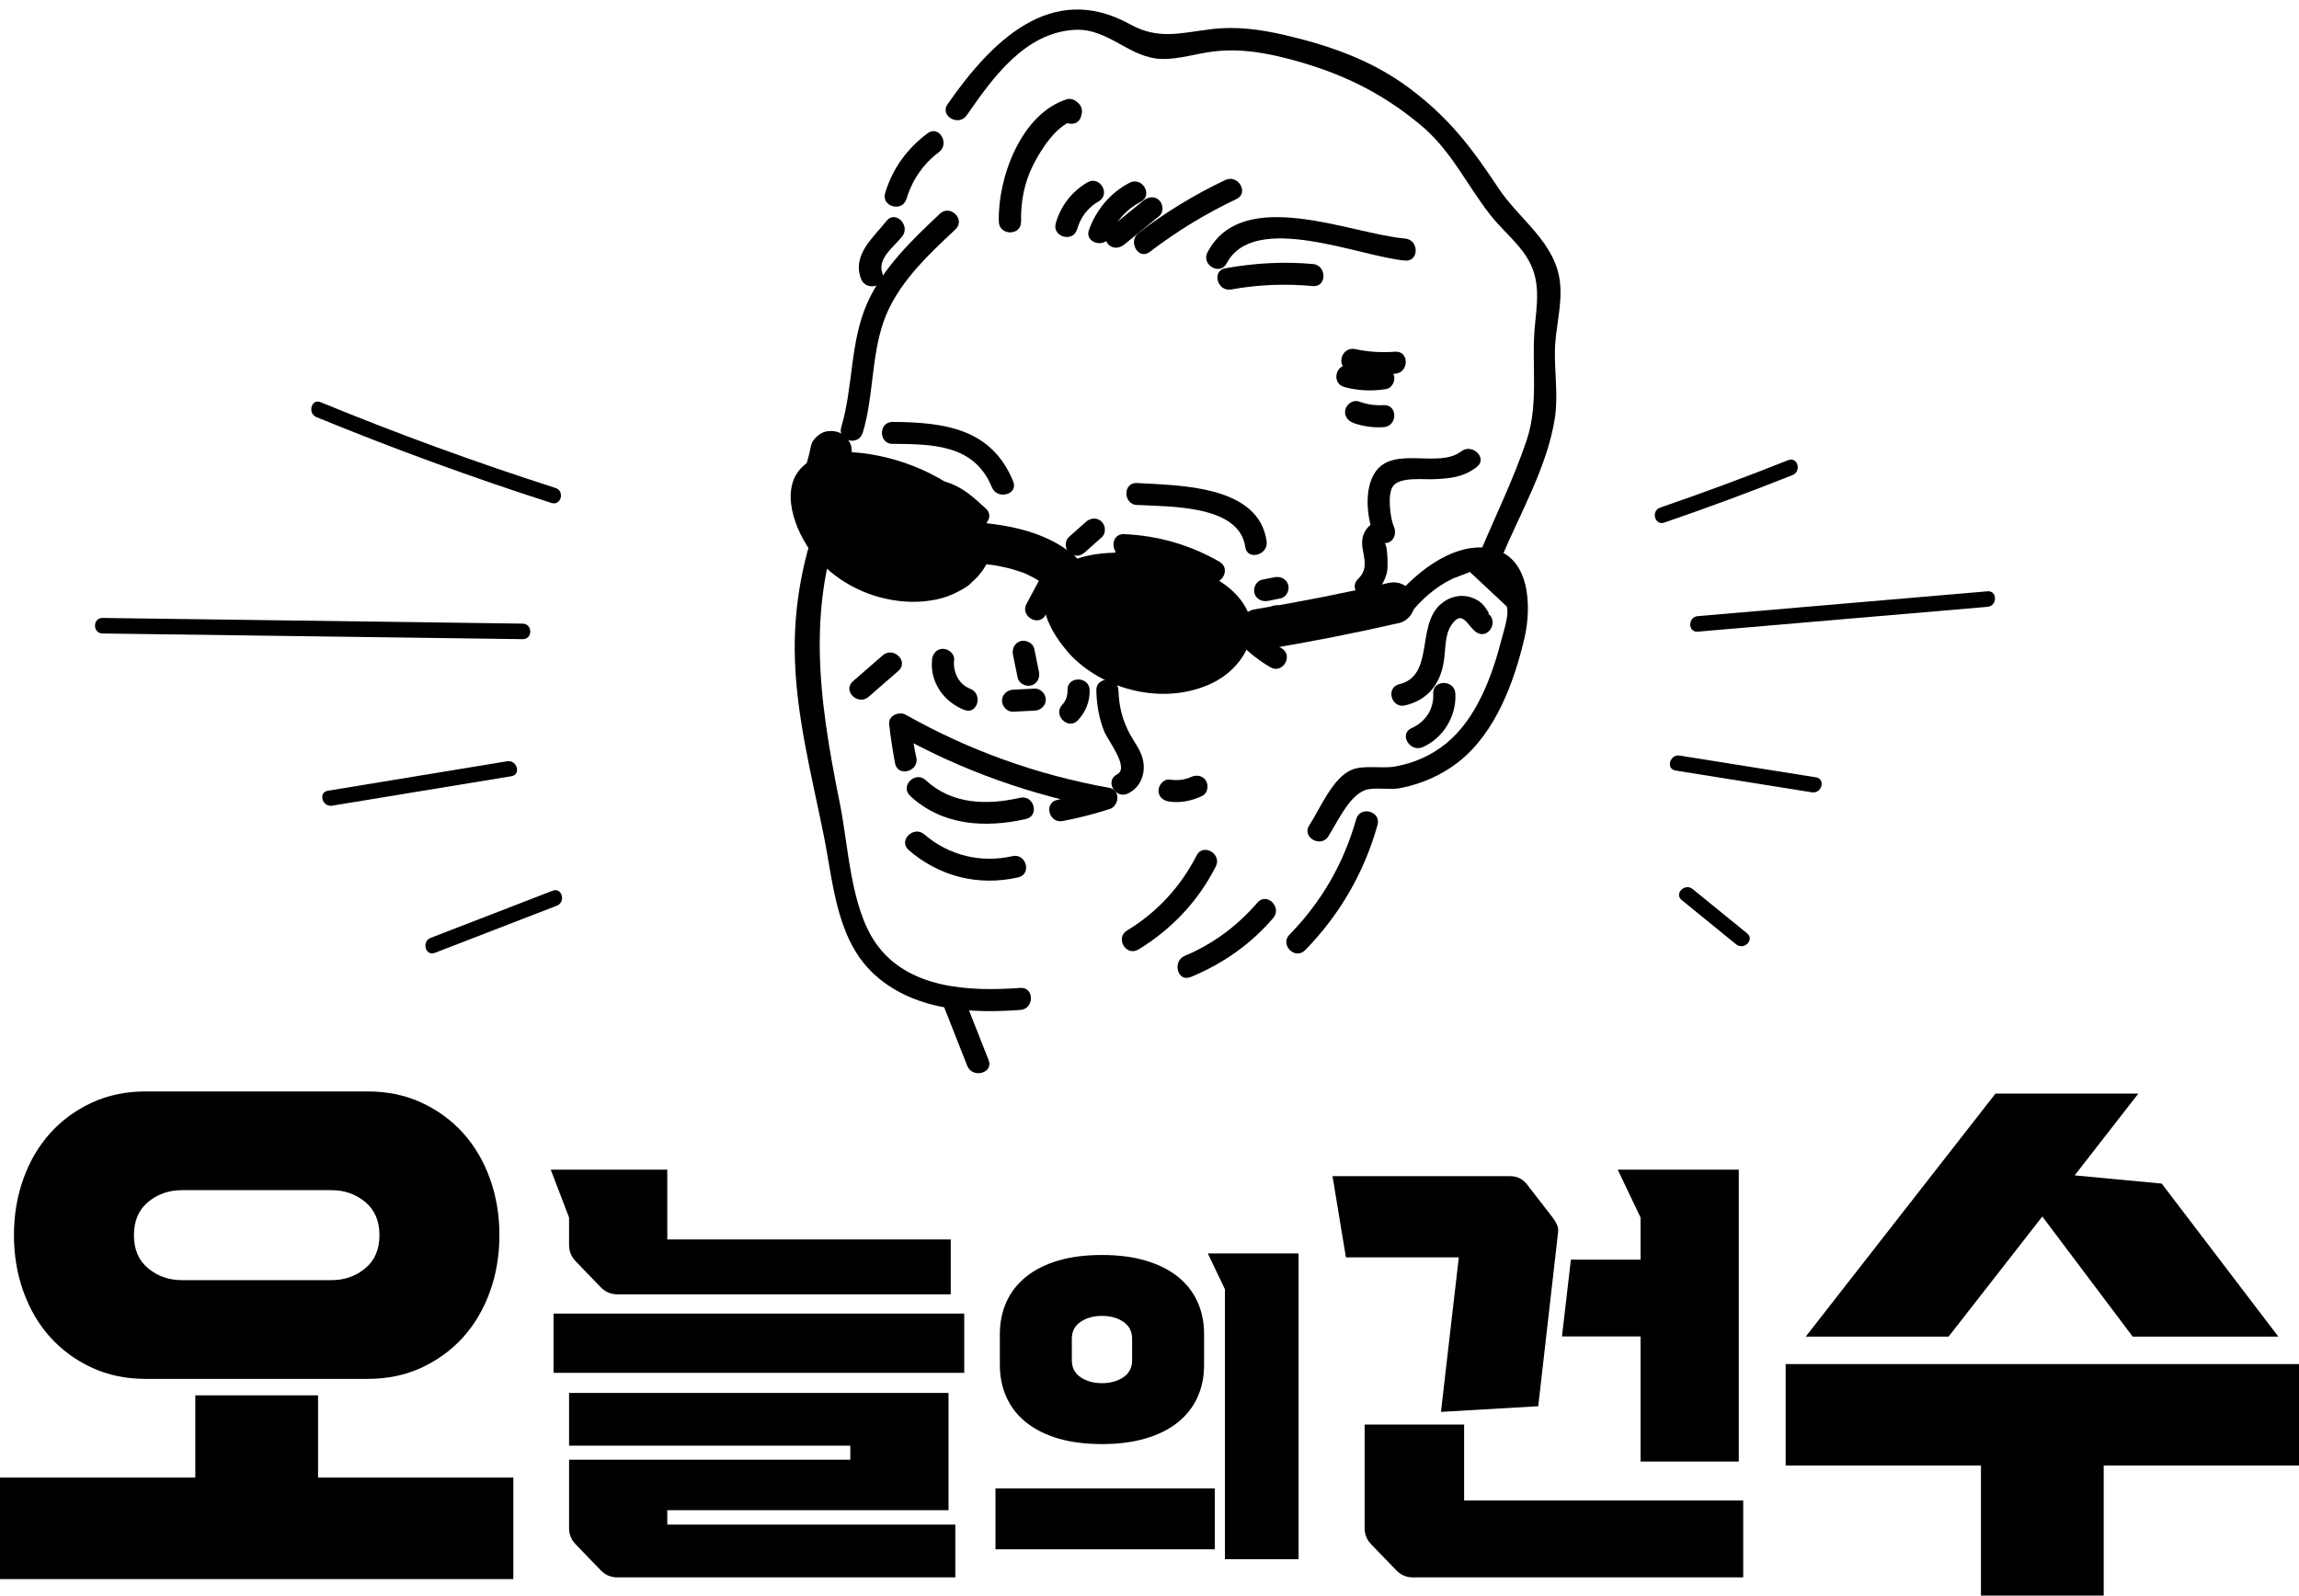<svg width="121" height="84" viewBox="0 0 121 84" fill="none" xmlns="http://www.w3.org/2000/svg">
<path d="M16.655 21.96C20.718 23.626 24.841 25.136 29.025 26.479C29.529 26.64 29.739 25.852 29.241 25.691C25.058 24.348 20.934 22.844 16.871 21.172C16.385 20.97 16.175 21.764 16.655 21.96Z" fill="black"/>
<path d="M5.396 33.35C12.767 33.452 20.143 33.547 27.513 33.649C28.041 33.655 28.041 32.843 27.513 32.831C20.143 32.73 12.767 32.634 5.396 32.532C4.868 32.527 4.868 33.344 5.396 33.35Z" fill="black"/>
<path d="M17.477 42.416C20.622 41.897 23.774 41.384 26.919 40.864C27.441 40.781 27.213 39.993 26.697 40.077C23.552 40.596 20.401 41.109 17.256 41.629C16.733 41.712 16.961 42.5 17.477 42.416Z" fill="black"/>
<path d="M87.598 27.511C89.867 26.729 92.117 25.899 94.344 25.01C94.83 24.819 94.614 24.031 94.122 24.222C91.895 25.111 89.645 25.941 87.376 26.723C86.878 26.896 87.094 27.684 87.598 27.511Z" fill="black"/>
<path d="M89.352 33.254C94.435 32.819 99.525 32.383 104.608 31.947C105.131 31.899 105.131 31.088 104.608 31.129C99.525 31.565 94.435 32.001 89.352 32.437C88.829 32.484 88.829 33.296 89.352 33.254Z" fill="black"/>
<path d="M88.186 40.566C90.581 40.948 92.976 41.33 95.365 41.712C95.881 41.796 96.103 41.008 95.581 40.924C93.186 40.542 90.791 40.16 88.402 39.778C87.886 39.694 87.664 40.482 88.186 40.566Z" fill="black"/>
<path d="M88.509 47.383C89.463 48.158 90.424 48.941 91.378 49.717C91.786 50.045 92.362 49.472 91.954 49.138C91 48.361 90.04 47.58 89.085 46.804C88.677 46.475 88.101 47.048 88.509 47.383Z" fill="black"/>
<path d="M22.886 50.164C25.029 49.334 27.166 48.51 29.308 47.68C29.794 47.489 29.578 46.702 29.086 46.892C26.944 47.722 24.807 48.546 22.664 49.376C22.178 49.567 22.394 50.355 22.886 50.164Z" fill="black"/>
<path d="M43.737 25.554C42.498 28.315 41.791 31.251 41.828 34.288C41.864 37.564 42.717 40.803 43.358 43.993C43.883 46.602 44.021 49.639 46.215 51.473C48.299 53.212 51.105 53.357 53.7 53.169C54.443 53.118 54.45 51.958 53.7 52.009C51.018 52.205 47.745 52.067 46.069 49.617C44.757 47.696 44.655 44.529 44.203 42.297C43.074 36.694 42.33 31.533 44.75 26.134C45.056 25.459 44.05 24.872 43.744 25.546L43.737 25.554Z" fill="black"/>
<path d="M49.575 52.727C50.019 53.857 50.464 54.988 50.908 56.111C51.178 56.8 52.308 56.495 52.031 55.807L50.697 52.422C50.427 51.733 49.298 52.038 49.575 52.727Z" fill="black"/>
<path d="M59.909 49.994C61.658 48.928 63.065 47.443 63.99 45.616C64.325 44.957 63.327 44.37 62.984 45.029C62.139 46.682 60.907 48.023 59.319 48.986C58.677 49.371 59.267 50.378 59.909 49.987V49.994Z" fill="black"/>
<path d="M62.671 51.436C64.355 50.74 65.819 49.719 67.007 48.334C67.496 47.769 66.672 46.95 66.184 47.515C65.134 48.733 63.852 49.697 62.358 50.32C61.68 50.603 61.979 51.726 62.664 51.436H62.671Z" fill="black"/>
<path d="M71.38 43.116C70.731 45.435 69.558 47.479 67.867 49.204C67.343 49.74 68.166 50.559 68.691 50.023C70.513 48.16 71.803 45.928 72.502 43.427C72.706 42.71 71.584 42.405 71.38 43.123V43.116Z" fill="black"/>
<path d="M69.908 44.029C70.382 43.311 70.979 41.927 71.832 41.601C72.276 41.427 73.136 41.593 73.647 41.499C74.784 41.289 75.869 40.818 76.78 40.1C78.712 38.578 79.695 35.904 80.235 33.592C80.621 31.939 80.555 29.207 78.376 28.859C76.343 28.533 74.244 30.359 73.136 31.816C72.684 32.41 73.69 32.983 74.142 32.403C74.769 31.591 75.527 30.91 76.46 30.46C76.758 30.345 77.065 30.229 77.363 30.113C78.012 30.714 78.661 31.323 79.302 31.925C79.44 32.352 79.156 33.157 79.047 33.592C78.551 35.549 77.728 37.817 76.124 39.129C75.337 39.774 74.419 40.18 73.413 40.354C72.736 40.477 71.81 40.267 71.176 40.514C70.141 40.912 69.478 42.587 68.909 43.449C68.501 44.072 69.507 44.652 69.915 44.036L69.908 44.029Z" fill="black"/>
<path d="M78.296 32.287C78.5 32.425 78.172 31.968 78.07 31.852C77.91 31.671 77.706 31.548 77.48 31.468C76.897 31.258 76.292 31.403 75.833 31.801C74.521 32.925 75.512 35.57 73.647 36.02C72.918 36.194 73.224 37.31 73.953 37.136C75.141 36.853 75.789 36.027 75.986 34.853C76.088 34.244 76.022 33.476 76.372 32.932C76.97 32.012 77.225 32.968 77.706 33.287C78.333 33.7 78.916 32.693 78.296 32.287Z" fill="black"/>
<path d="M74.885 39.332C75.971 38.846 76.664 37.694 76.598 36.513C76.562 35.773 75.396 35.766 75.432 36.513C75.476 37.324 75.038 37.998 74.295 38.332C73.61 38.636 74.2 39.629 74.885 39.332Z" fill="black"/>
<path d="M45.712 36.687C46.237 36.23 46.761 35.773 47.286 35.317C47.847 34.824 47.024 34.012 46.463 34.498C45.938 34.954 45.413 35.411 44.889 35.868C44.327 36.36 45.151 37.172 45.712 36.687Z" fill="black"/>
<path d="M49.057 34.744C48.933 35.911 49.684 36.962 50.755 37.375C51.455 37.643 51.754 36.527 51.061 36.259C50.442 36.02 50.15 35.36 50.216 34.737C50.252 34.425 49.924 34.164 49.633 34.157C49.29 34.157 49.086 34.425 49.05 34.737L49.057 34.744Z" fill="black"/>
<path d="M53.321 37.469C53.7 37.448 54.078 37.426 54.458 37.411C54.771 37.397 55.041 37.158 55.041 36.832C55.041 36.534 54.771 36.237 54.458 36.252C54.078 36.273 53.7 36.295 53.321 36.31C53.007 36.324 52.737 36.563 52.737 36.889C52.737 37.187 53.007 37.484 53.321 37.469Z" fill="black"/>
<path d="M53.313 34.462C53.394 34.867 53.481 35.273 53.561 35.679C53.627 35.983 53.991 36.165 54.275 36.085C54.596 35.998 54.742 35.679 54.683 35.375C54.603 34.969 54.516 34.563 54.436 34.157C54.37 33.853 54.006 33.671 53.721 33.751C53.401 33.838 53.255 34.157 53.313 34.462Z" fill="black"/>
<path d="M55.033 32.374C55.427 31.642 55.82 30.91 56.214 30.178C56.571 29.518 55.565 28.939 55.208 29.591C54.815 30.323 54.421 31.055 54.028 31.787C53.67 32.447 54.676 33.026 55.033 32.374Z" fill="black"/>
<path d="M57.081 29.091C57.38 28.823 57.686 28.554 57.985 28.286C58.218 28.076 58.196 27.677 57.985 27.467C57.752 27.235 57.395 27.257 57.161 27.467C56.862 27.735 56.556 28.003 56.258 28.272C56.024 28.482 56.046 28.881 56.258 29.091C56.491 29.323 56.848 29.301 57.081 29.091Z" fill="black"/>
<path d="M57.701 36.346C57.722 37.1 57.839 37.817 58.123 38.52C58.32 38.999 59.464 40.427 58.794 40.767C58.123 41.108 58.714 42.108 59.384 41.767C60.04 41.434 60.31 40.717 60.157 40.014C60.055 39.521 59.734 39.122 59.493 38.694C59.085 37.948 58.889 37.201 58.867 36.346C58.845 35.599 57.686 35.599 57.701 36.346Z" fill="black"/>
<path d="M56.185 36.331C56.192 36.621 56.112 36.882 55.908 37.1C55.398 37.643 56.221 38.462 56.731 37.919C57.139 37.484 57.365 36.926 57.351 36.331C57.329 35.585 56.163 35.585 56.185 36.331Z" fill="black"/>
<path d="M61.556 42.202C62.154 42.282 62.729 42.159 63.269 41.905C63.553 41.775 63.626 41.369 63.48 41.115C63.312 40.825 62.97 40.775 62.685 40.905C62.328 41.072 61.95 41.093 61.556 41.043C61.242 40.999 60.973 41.34 60.973 41.623C60.973 41.97 61.242 42.159 61.556 42.202Z" fill="black"/>
<path d="M48.226 39.883C48.102 39.303 48.008 38.716 47.949 38.129C47.658 38.296 47.447 38.462 47.155 38.629C50.595 40.564 54.348 41.898 58.233 42.594V41.478C57.067 41.739 56.505 41.941 55.66 42.108C54.924 42.246 55.194 43.362 55.93 43.224C56.775 43.065 57.577 42.855 58.4 42.594C58.903 42.434 58.991 41.586 58.393 41.478C54.603 40.796 51.025 39.521 47.672 37.629C47.323 37.433 46.74 37.672 46.798 38.129C46.878 38.825 46.98 39.506 47.111 40.195C47.257 40.927 48.372 40.615 48.234 39.89L48.226 39.883Z" fill="black"/>
<path d="M47.891 41.891C49.582 43.464 51.819 43.608 53.998 43.116C54.727 42.949 54.421 41.833 53.692 41.999C51.943 42.398 50.099 42.355 48.722 41.072C48.175 40.564 47.352 41.383 47.898 41.891H47.891Z" fill="black"/>
<path d="M47.818 44.746C49.429 46.145 51.499 46.667 53.59 46.189C54.319 46.022 54.013 44.906 53.284 45.073C51.623 45.45 49.939 45.036 48.649 43.927C48.088 43.442 47.257 44.254 47.825 44.746H47.818Z" fill="black"/>
<path d="M46.98 23.365C49.079 23.387 51.28 23.387 52.206 25.655C52.483 26.336 53.605 26.039 53.328 25.351C52.191 22.553 49.706 22.234 46.98 22.212C46.23 22.212 46.23 23.365 46.98 23.372V23.365Z" fill="black"/>
<path d="M46.856 26.09C47.621 26.09 48.401 26.213 49.145 26.394C49.961 26.597 50.449 27.04 51.061 27.59C51.615 28.09 52.439 27.271 51.885 26.771C51.2 26.148 50.653 25.626 49.742 25.358C48.831 25.09 47.811 24.938 46.864 24.938C46.113 24.938 46.113 26.097 46.864 26.097L46.856 26.09Z" fill="black"/>
<path d="M59.843 26.583C61.541 26.684 65.229 26.561 65.542 28.801C65.644 29.533 66.767 29.221 66.665 28.496C66.249 25.546 62.102 25.561 59.843 25.43C59.093 25.387 59.1 26.547 59.843 26.59V26.583Z" fill="black"/>
<path d="M59.042 31.606C59.647 32.106 60.331 32.381 61.111 32.439C61.855 32.497 61.855 31.338 61.111 31.28C60.66 31.243 60.215 31.069 59.865 30.779C59.625 30.584 59.282 30.54 59.042 30.779C58.837 30.982 58.801 31.395 59.042 31.599V31.606Z" fill="black"/>
<path d="M47.527 28.699C48.168 29.315 48.962 29.656 49.852 29.714C50.602 29.765 50.595 28.605 49.852 28.554C49.276 28.518 48.758 28.279 48.35 27.88C47.811 27.358 46.987 28.177 47.527 28.699Z" fill="black"/>
<path d="M47.869 27.127C48.532 27.155 49.123 27.38 49.669 27.75C50.289 28.17 50.872 27.163 50.26 26.75C49.545 26.271 48.736 26.003 47.869 25.967C47.119 25.938 47.119 27.098 47.869 27.127Z" fill="black"/>
<path d="M64.792 33.331C65.36 34.056 66.067 34.664 66.862 35.128C67.51 35.505 68.093 34.505 67.452 34.128C66.73 33.708 66.125 33.164 65.615 32.505C65.418 32.258 64.996 32.301 64.792 32.505C64.544 32.744 64.602 33.077 64.792 33.324V33.331Z" fill="black"/>
<path d="M66.847 32.954C67.517 33.447 68.458 33.331 69.062 32.794C69.624 32.301 68.8 31.483 68.239 31.975C67.998 32.193 67.671 32.128 67.43 31.954C67.175 31.765 66.781 31.91 66.636 32.164C66.461 32.461 66.592 32.773 66.847 32.954Z" fill="black"/>
<path d="M66.738 31.635C66.956 31.591 67.175 31.548 67.394 31.504C67.7 31.446 67.882 31.077 67.802 30.794C67.714 30.475 67.394 30.33 67.087 30.388C66.869 30.432 66.65 30.475 66.431 30.518C66.125 30.576 65.943 30.946 66.023 31.229C66.111 31.548 66.431 31.693 66.738 31.635Z" fill="black"/>
<path d="M45.406 22.792C45.982 20.879 45.85 18.813 46.506 16.928C47.199 14.957 48.802 13.471 50.289 12.072C50.835 11.558 50.012 10.739 49.465 11.253C48.008 12.63 46.492 14.073 45.654 15.935C44.728 18.001 44.918 20.342 44.276 22.488C44.058 23.205 45.187 23.51 45.399 22.792H45.406Z" fill="black"/>
<path d="M46.441 14.377C46.157 13.609 47.068 12.978 47.483 12.449C47.942 11.869 47.119 11.043 46.659 11.63C45.96 12.522 44.837 13.406 45.319 14.682C45.581 15.37 46.703 15.073 46.441 14.377Z" fill="black"/>
<path d="M53.743 11.688C53.714 10.637 53.904 9.63 54.377 8.687C54.771 7.905 55.558 6.651 56.454 6.361C56.265 6.31 56.075 6.259 55.886 6.209C55.908 6.23 55.937 6.252 55.959 6.274C55.908 6.085 55.857 5.897 55.806 5.709C55.806 5.738 55.791 5.767 55.784 5.796C55.616 6.52 56.739 6.832 56.906 6.1C56.906 6.071 56.921 6.042 56.928 6.013C56.972 5.817 56.928 5.593 56.775 5.448C56.753 5.426 56.724 5.404 56.702 5.382C56.556 5.245 56.338 5.165 56.134 5.23C53.714 6.013 52.504 9.405 52.57 11.674C52.592 12.42 53.751 12.42 53.736 11.674L53.743 11.688Z" fill="black"/>
<path d="M56.695 12.065C56.87 11.434 57.256 10.927 57.825 10.601C58.473 10.224 57.883 9.224 57.234 9.601C56.411 10.079 55.82 10.847 55.565 11.761C55.368 12.478 56.491 12.79 56.688 12.065H56.695Z" fill="black"/>
<path d="M58.437 12.406C58.728 11.623 59.304 11.007 60.04 10.623C60.703 10.275 60.113 9.275 59.45 9.622C58.437 10.152 57.701 11.036 57.314 12.101C57.059 12.804 58.182 13.101 58.437 12.406Z" fill="black"/>
<path d="M59.166 12.877L61.017 11.369C61.257 11.174 61.221 10.753 61.017 10.55C60.776 10.311 60.441 10.354 60.193 10.55C59.574 11.05 58.961 11.558 58.342 12.058C58.101 12.254 58.138 12.674 58.342 12.877C58.582 13.116 58.918 13.072 59.166 12.877Z" fill="black"/>
<path d="M60.514 13.261C61.935 12.174 63.458 11.246 65.076 10.478C65.754 10.159 65.163 9.159 64.486 9.478C62.868 10.246 61.345 11.174 59.923 12.261C59.34 12.71 59.923 13.718 60.514 13.261Z" fill="black"/>
<path d="M64.558 13.87C66.009 11.101 71.606 13.522 73.953 13.718C74.696 13.783 74.696 12.623 73.953 12.558C71.096 12.319 65.404 9.746 63.553 13.283C63.21 13.942 64.209 14.529 64.558 13.87Z" fill="black"/>
<path d="M64.799 15.24C66.228 14.979 67.656 14.928 69.099 15.059C69.842 15.124 69.842 13.964 69.099 13.899C67.547 13.761 66.023 13.848 64.493 14.123C63.757 14.254 64.07 15.37 64.799 15.24Z" fill="black"/>
<path d="M71.008 19.502C71.81 19.668 72.612 19.733 73.428 19.675C74.171 19.625 74.179 18.465 73.428 18.516C72.714 18.567 72.021 18.53 71.322 18.378C70.593 18.226 70.279 19.335 71.016 19.494L71.008 19.502Z" fill="black"/>
<path d="M70.739 20.371C71.475 20.574 72.211 20.603 72.962 20.48C73.275 20.429 73.442 20.045 73.37 19.77C73.275 19.444 72.969 19.32 72.655 19.364C72.116 19.451 71.577 19.4 71.052 19.255C70.331 19.052 70.024 20.168 70.746 20.371H70.739Z" fill="black"/>
<path d="M71.212 22.263C71.73 22.444 72.276 22.524 72.823 22.488C73.566 22.444 73.574 21.285 72.823 21.328C72.371 21.357 71.956 21.292 71.526 21.14C71.227 21.031 70.892 21.256 70.812 21.546C70.724 21.864 70.921 22.154 71.22 22.256L71.212 22.263Z" fill="black"/>
<path d="M71.329 32.055C71.89 32.505 72.663 32.519 73.202 32.019C73.428 31.801 73.421 31.417 73.202 31.2C72.976 30.975 72.612 30.982 72.378 31.2C72.342 31.236 72.306 31.243 72.276 31.251C72.247 31.251 72.218 31.251 72.196 31.251C72.262 31.258 72.255 31.258 72.189 31.251C72.123 31.229 72.116 31.229 72.174 31.251C72.116 31.214 72.109 31.214 72.16 31.251C71.919 31.055 71.577 31.011 71.336 31.251C71.132 31.453 71.088 31.874 71.336 32.07L71.329 32.055Z" fill="black"/>
<path d="M72.291 31.294C72.663 30.939 72.918 30.562 73.013 30.047C73.049 29.859 73.042 28.605 72.859 28.598C73.34 28.598 73.53 28.112 73.362 27.728C73.18 27.315 72.998 26.017 73.319 25.59C73.698 25.09 74.907 25.256 75.483 25.227C76.358 25.184 77.021 25.126 77.728 24.582C78.318 24.126 77.487 23.314 76.904 23.763C75.724 24.677 73.37 23.459 72.4 24.829C71.752 25.742 71.948 27.366 72.357 28.315C72.524 28.025 72.692 27.735 72.859 27.445C72.393 27.445 72.072 27.554 71.832 27.996C71.358 28.852 72.298 29.692 71.475 30.482C70.935 31.004 71.759 31.816 72.298 31.301L72.291 31.294Z" fill="black"/>
<path d="M79.04 29.323C80.023 26.996 81.459 24.503 81.838 21.988C82.013 20.806 81.816 19.625 81.838 18.443C81.86 17.269 82.232 16.073 82.108 14.899C81.889 12.761 79.972 11.579 78.865 9.905C77.451 7.767 76.248 6.18 74.149 4.621C72.189 3.164 69.966 2.389 67.59 1.838C66.329 1.548 65.054 1.374 63.764 1.534C62.139 1.729 60.98 2.114 59.464 1.273C55.318 -1.018 52.162 2.2 49.873 5.484C49.443 6.1 50.456 6.68 50.879 6.071C52.242 4.114 53.925 1.715 56.571 1.57C58.371 1.476 59.45 3.099 61.221 3.106C62.117 3.106 63.014 2.809 63.895 2.708C65.302 2.541 66.65 2.78 68.013 3.15C70.586 3.846 72.67 4.846 74.732 6.549C76.387 7.912 77.167 9.702 78.457 11.34C78.923 11.927 79.484 12.428 79.965 13.007C81.051 14.297 80.971 15.392 80.796 17.023C80.57 19.096 81.022 21.183 80.344 23.198C79.674 25.177 78.741 27.098 77.924 29.025C77.633 29.714 78.763 30.011 79.047 29.33L79.04 29.323Z" fill="black"/>
<path d="M47.709 10.478C48 9.499 48.583 8.629 49.414 8.013C50.005 7.571 49.429 6.571 48.824 7.013C47.745 7.818 46.973 8.876 46.587 10.166C46.375 10.884 47.498 11.188 47.709 10.47V10.478Z" fill="black"/>
<path d="M59.166 29.279C60.754 29.352 62.226 29.787 63.596 30.576C64.245 30.953 64.835 29.953 64.187 29.576C62.642 28.685 60.951 28.199 59.166 28.119C58.415 28.083 58.415 29.243 59.166 29.279Z" fill="black"/>
<path d="M59.37 29.91C60.645 29.605 61.986 30.098 62.729 31.178C63.152 31.787 64.158 31.214 63.735 30.591C62.693 29.069 60.864 28.359 59.063 28.794C58.335 28.968 58.641 30.084 59.37 29.91Z" fill="black"/>
<path d="M60.696 30.729C61.017 30.729 61.33 30.823 61.585 31.026C61.826 31.222 62.168 31.265 62.409 31.026C62.635 30.801 62.627 30.432 62.409 30.207C62.015 29.801 61.571 29.439 61.09 29.134C60.455 28.728 59.872 29.736 60.499 30.134C60.9 30.388 61.257 30.685 61.585 31.026L62.409 30.207C61.913 29.801 61.345 29.576 60.703 29.569C59.953 29.562 59.953 30.714 60.703 30.729H60.696Z" fill="black"/>
<path d="M43.73 23.778C43.613 24.423 43.409 25.053 43.125 25.648L43.73 23.778Z" fill="black"/>
<path d="M42.68 23.488C42.578 24.046 42.411 24.582 42.192 25.104L42.301 24.843C42.265 24.93 42.228 25.01 42.185 25.097C42.105 25.22 42.061 25.358 42.053 25.503C42.024 25.648 42.024 25.793 42.075 25.938C42.148 26.192 42.338 26.467 42.578 26.59C42.833 26.721 43.139 26.793 43.424 26.699C43.679 26.619 43.956 26.452 44.08 26.199C44.4 25.517 44.655 24.807 44.794 24.068C44.837 23.923 44.845 23.778 44.816 23.633C44.816 23.488 44.765 23.35 44.684 23.227C44.553 23.002 44.291 22.785 44.029 22.727C43.752 22.662 43.438 22.676 43.183 22.836C42.957 22.981 42.731 23.212 42.68 23.488Z" fill="black"/>
<path d="M42.899 28.388C43.584 29.46 44.641 30.265 45.836 30.714C46.346 30.91 46.885 31.04 47.425 31.106C48.598 31.236 49.859 31.033 50.755 30.279C54.501 27.127 45.508 23.024 42.833 24.785C41.572 25.619 42.236 27.358 42.899 28.388Z" fill="black"/>
<path d="M42.425 28.663C43.38 30.12 44.903 31.142 46.616 31.519C47.49 31.715 48.394 31.744 49.276 31.562C49.691 31.475 50.092 31.33 50.464 31.127C50.784 30.953 51.302 30.692 51.302 30.272L51.142 30.656C51.965 29.953 52.446 28.91 52.067 27.844C51.688 26.779 50.748 25.988 49.815 25.409C48.736 24.735 47.498 24.249 46.251 23.995C45.158 23.771 43.934 23.669 42.892 24.14C40.982 24.995 41.551 27.257 42.432 28.656C42.804 29.25 43.752 28.699 43.38 28.105C43.037 27.554 42.709 26.924 42.68 26.264C42.666 25.974 42.709 25.684 42.899 25.452C42.979 25.351 43.081 25.278 43.19 25.206C43.227 25.184 43.431 25.082 43.365 25.104C44.152 24.771 45.107 24.865 45.967 25.039C47.031 25.256 48.066 25.641 49.006 26.184C49.793 26.641 50.588 27.228 50.981 28.025C51.127 28.33 51.163 28.663 51.069 28.982C51.025 29.12 50.908 29.33 50.799 29.468C50.602 29.714 50.23 29.91 50.23 30.258L50.391 29.873C49.319 30.736 47.753 30.707 46.492 30.337C45.231 29.968 44.109 29.185 43.387 28.09C43.001 27.503 42.053 28.054 42.44 28.641L42.425 28.663Z" fill="black"/>
<path d="M56.615 33.976C57.46 34.925 58.626 35.563 59.872 35.831C60.404 35.947 60.958 35.991 61.505 35.969C62.678 35.918 63.903 35.527 64.668 34.643C67.882 30.961 58.356 28.272 55.995 30.424C54.88 31.439 55.806 33.055 56.615 33.976Z" fill="black"/>
<path d="M56.228 34.36C58.058 36.375 61.315 37.165 63.815 35.955C65.258 35.259 66.417 33.577 65.579 32.012C64.886 30.714 63.283 30.011 61.942 29.598C60.426 29.134 58.692 28.91 57.125 29.286C56.279 29.489 55.434 29.946 55.092 30.779C54.567 32.048 55.419 33.418 56.228 34.353C56.688 34.882 57.46 34.114 57.001 33.584C56.491 33.005 55.747 31.975 56.105 31.164C56.323 30.663 56.87 30.468 57.38 30.345C58.582 30.047 59.923 30.207 61.119 30.504C62.314 30.801 63.56 31.265 64.369 32.178C64.639 32.483 64.792 32.831 64.784 33.2C64.784 33.352 64.719 33.57 64.631 33.744C64.478 34.041 64.267 34.302 64.019 34.527C63.057 35.382 61.578 35.549 60.353 35.36C59.063 35.157 57.89 34.548 57.016 33.584C56.542 33.063 55.769 33.838 56.243 34.353L56.228 34.36Z" fill="black"/>
<path d="M50.566 28.525C51.623 28.569 52.687 28.656 53.7 28.96C54.713 29.257 55.682 29.794 56.352 30.598" fill="black"/>
<path d="M50.566 29.613C51.112 29.634 51.659 29.663 52.198 29.743C52.089 29.729 52.096 29.729 52.235 29.743C52.308 29.758 52.38 29.765 52.453 29.779C52.599 29.808 52.737 29.83 52.883 29.866C53.124 29.917 53.357 29.982 53.59 30.062C53.707 30.098 53.823 30.142 53.94 30.185C54.224 30.294 53.751 30.091 54.02 30.221C54.246 30.33 54.465 30.439 54.676 30.576C54.756 30.627 54.829 30.678 54.909 30.729C55.011 30.801 55.011 30.801 54.909 30.729C54.96 30.765 55.004 30.808 55.055 30.845C55.245 31.004 55.412 31.185 55.572 31.374C55.944 31.809 56.739 31.78 57.118 31.374C57.548 30.91 57.511 30.301 57.118 29.837C55.507 27.945 52.905 27.554 50.559 27.445C49.99 27.416 49.436 27.967 49.465 28.533C49.494 29.141 49.946 29.591 50.559 29.62L50.566 29.613Z" fill="black"/>
<path d="M66.3 33.135C68.669 32.744 71.023 32.28 73.362 31.744L66.3 33.135Z" fill="black"/>
<path d="M66.592 34.186C68.96 33.795 71.314 33.331 73.654 32.794C74.215 32.664 74.594 31.997 74.419 31.453C74.23 30.874 73.676 30.555 73.071 30.692C70.731 31.229 68.377 31.693 66.009 32.084C65.44 32.178 65.076 32.903 65.244 33.425C65.44 34.034 65.98 34.288 66.592 34.186Z" fill="black"/>
<path d="M10.279 73.458H16.74V77.79H27.019V83.133H0V77.79H10.279V73.458ZM7.665 72.592C6.628 72.592 5.683 72.395 4.831 72C3.979 71.605 3.25 71.071 2.643 70.397C2.036 69.723 1.566 68.924 1.234 68C0.901 67.076 0.734 66.084 0.734 65.025C0.734 63.967 0.901 62.975 1.234 62.051C1.566 61.127 2.036 60.328 2.643 59.654C3.25 58.98 3.979 58.446 4.831 58.051C5.683 57.656 6.628 57.459 7.665 57.459H19.354C20.392 57.459 21.337 57.656 22.188 58.051C23.04 58.446 23.769 58.98 24.376 59.654C24.983 60.328 25.453 61.127 25.786 62.051C26.119 62.975 26.285 63.967 26.285 65.025C26.285 66.084 26.119 67.076 25.786 68C25.453 68.924 24.983 69.723 24.376 70.397C23.769 71.071 23.04 71.605 22.188 72C21.337 72.395 20.392 72.592 19.354 72.592H7.665ZM17.445 67.394C18.13 67.394 18.723 67.187 19.222 66.773C19.721 66.359 19.971 65.776 19.971 65.025C19.971 64.275 19.721 63.692 19.222 63.278C18.723 62.864 18.13 62.657 17.445 62.657H9.574C8.889 62.657 8.297 62.864 7.797 63.278C7.298 63.692 7.049 64.275 7.049 65.025C7.049 65.776 7.298 66.359 7.797 66.773C8.297 67.187 8.889 67.394 9.574 67.394H17.445Z" fill="black"/>
<path d="M50.045 68.14H32.492C32.149 68.14 31.855 68.014 31.62 67.769L30.304 66.407C30.069 66.161 29.951 65.877 29.951 65.55V64.097L28.987 61.579H35.12V65.252H50.04V68.14H50.045ZM50.749 72.274H29.134V69.155H50.749V72.274ZM50.28 80.269V83.042H32.492C32.149 83.042 31.855 82.916 31.62 82.671L30.304 81.309C30.069 81.063 29.951 80.779 29.951 80.452V76.847H44.753V76.106H29.951V73.333H49.922V79.504H35.12V80.264H50.275L50.28 80.269Z" fill="black"/>
<path d="M63.936 81.564H52.394V78.358H63.936V81.564ZM52.624 70.234C52.624 69.608 52.742 69.04 52.977 68.525C53.212 68.01 53.559 67.572 54.014 67.206C54.47 66.84 55.032 66.561 55.698 66.364C56.364 66.166 57.127 66.07 57.999 66.07C58.87 66.07 59.619 66.166 60.289 66.364C60.96 66.561 61.523 66.84 61.983 67.206C62.443 67.572 62.786 68.01 63.021 68.525C63.256 69.04 63.373 69.608 63.373 70.234V71.86C63.373 72.486 63.256 73.054 63.021 73.569C62.786 74.084 62.438 74.522 61.983 74.888C61.523 75.254 60.96 75.533 60.289 75.73C59.619 75.928 58.855 76.024 57.999 76.024C57.142 76.024 56.364 75.928 55.698 75.73C55.032 75.533 54.474 75.254 54.014 74.888C53.554 74.522 53.212 74.084 52.977 73.569C52.742 73.054 52.624 72.486 52.624 71.86V70.234ZM56.413 71.62C56.413 72 56.565 72.293 56.873 72.505C57.176 72.712 57.553 72.818 57.999 72.818C58.444 72.818 58.821 72.712 59.125 72.505C59.428 72.298 59.585 72.005 59.585 71.62V70.474C59.585 70.094 59.433 69.8 59.125 69.588C58.821 69.382 58.444 69.276 57.999 69.276C57.553 69.276 57.176 69.382 56.873 69.588C56.569 69.796 56.413 70.089 56.413 70.474V71.62ZM63.569 65.988H68.346V82.084H64.47V67.875L63.569 65.988Z" fill="black"/>
<path d="M81.714 64.097C81.822 64.236 81.905 64.376 81.959 64.51C82.013 64.65 82.027 64.804 81.993 64.972L80.96 74.031L75.84 74.33L76.78 66.195H70.838L70.133 61.921H79.482C79.844 61.921 80.133 62.06 80.353 62.335L81.714 64.092V64.097ZM91.749 78.999V83.042H74.362C74.019 83.042 73.726 82.916 73.491 82.671L72.174 81.309C71.939 81.063 71.822 80.779 71.822 80.452V74.999H77.059V78.994H91.744L91.749 78.999ZM82.678 66.315H86.345V64.097L85.145 61.579H91.514V76.943H86.345V70.359H82.209L82.678 66.315Z" fill="black"/>
<path d="M93.981 77.155V71.812H121V77.155H110.721V83.999H104.26V77.155H93.981ZM95.038 70.368L105.023 57.575H112.542L109.194 61.878L113.775 62.311L119.913 70.368H112.248L107.49 64.044L102.556 70.368H95.038Z" fill="black"/>
</svg>

